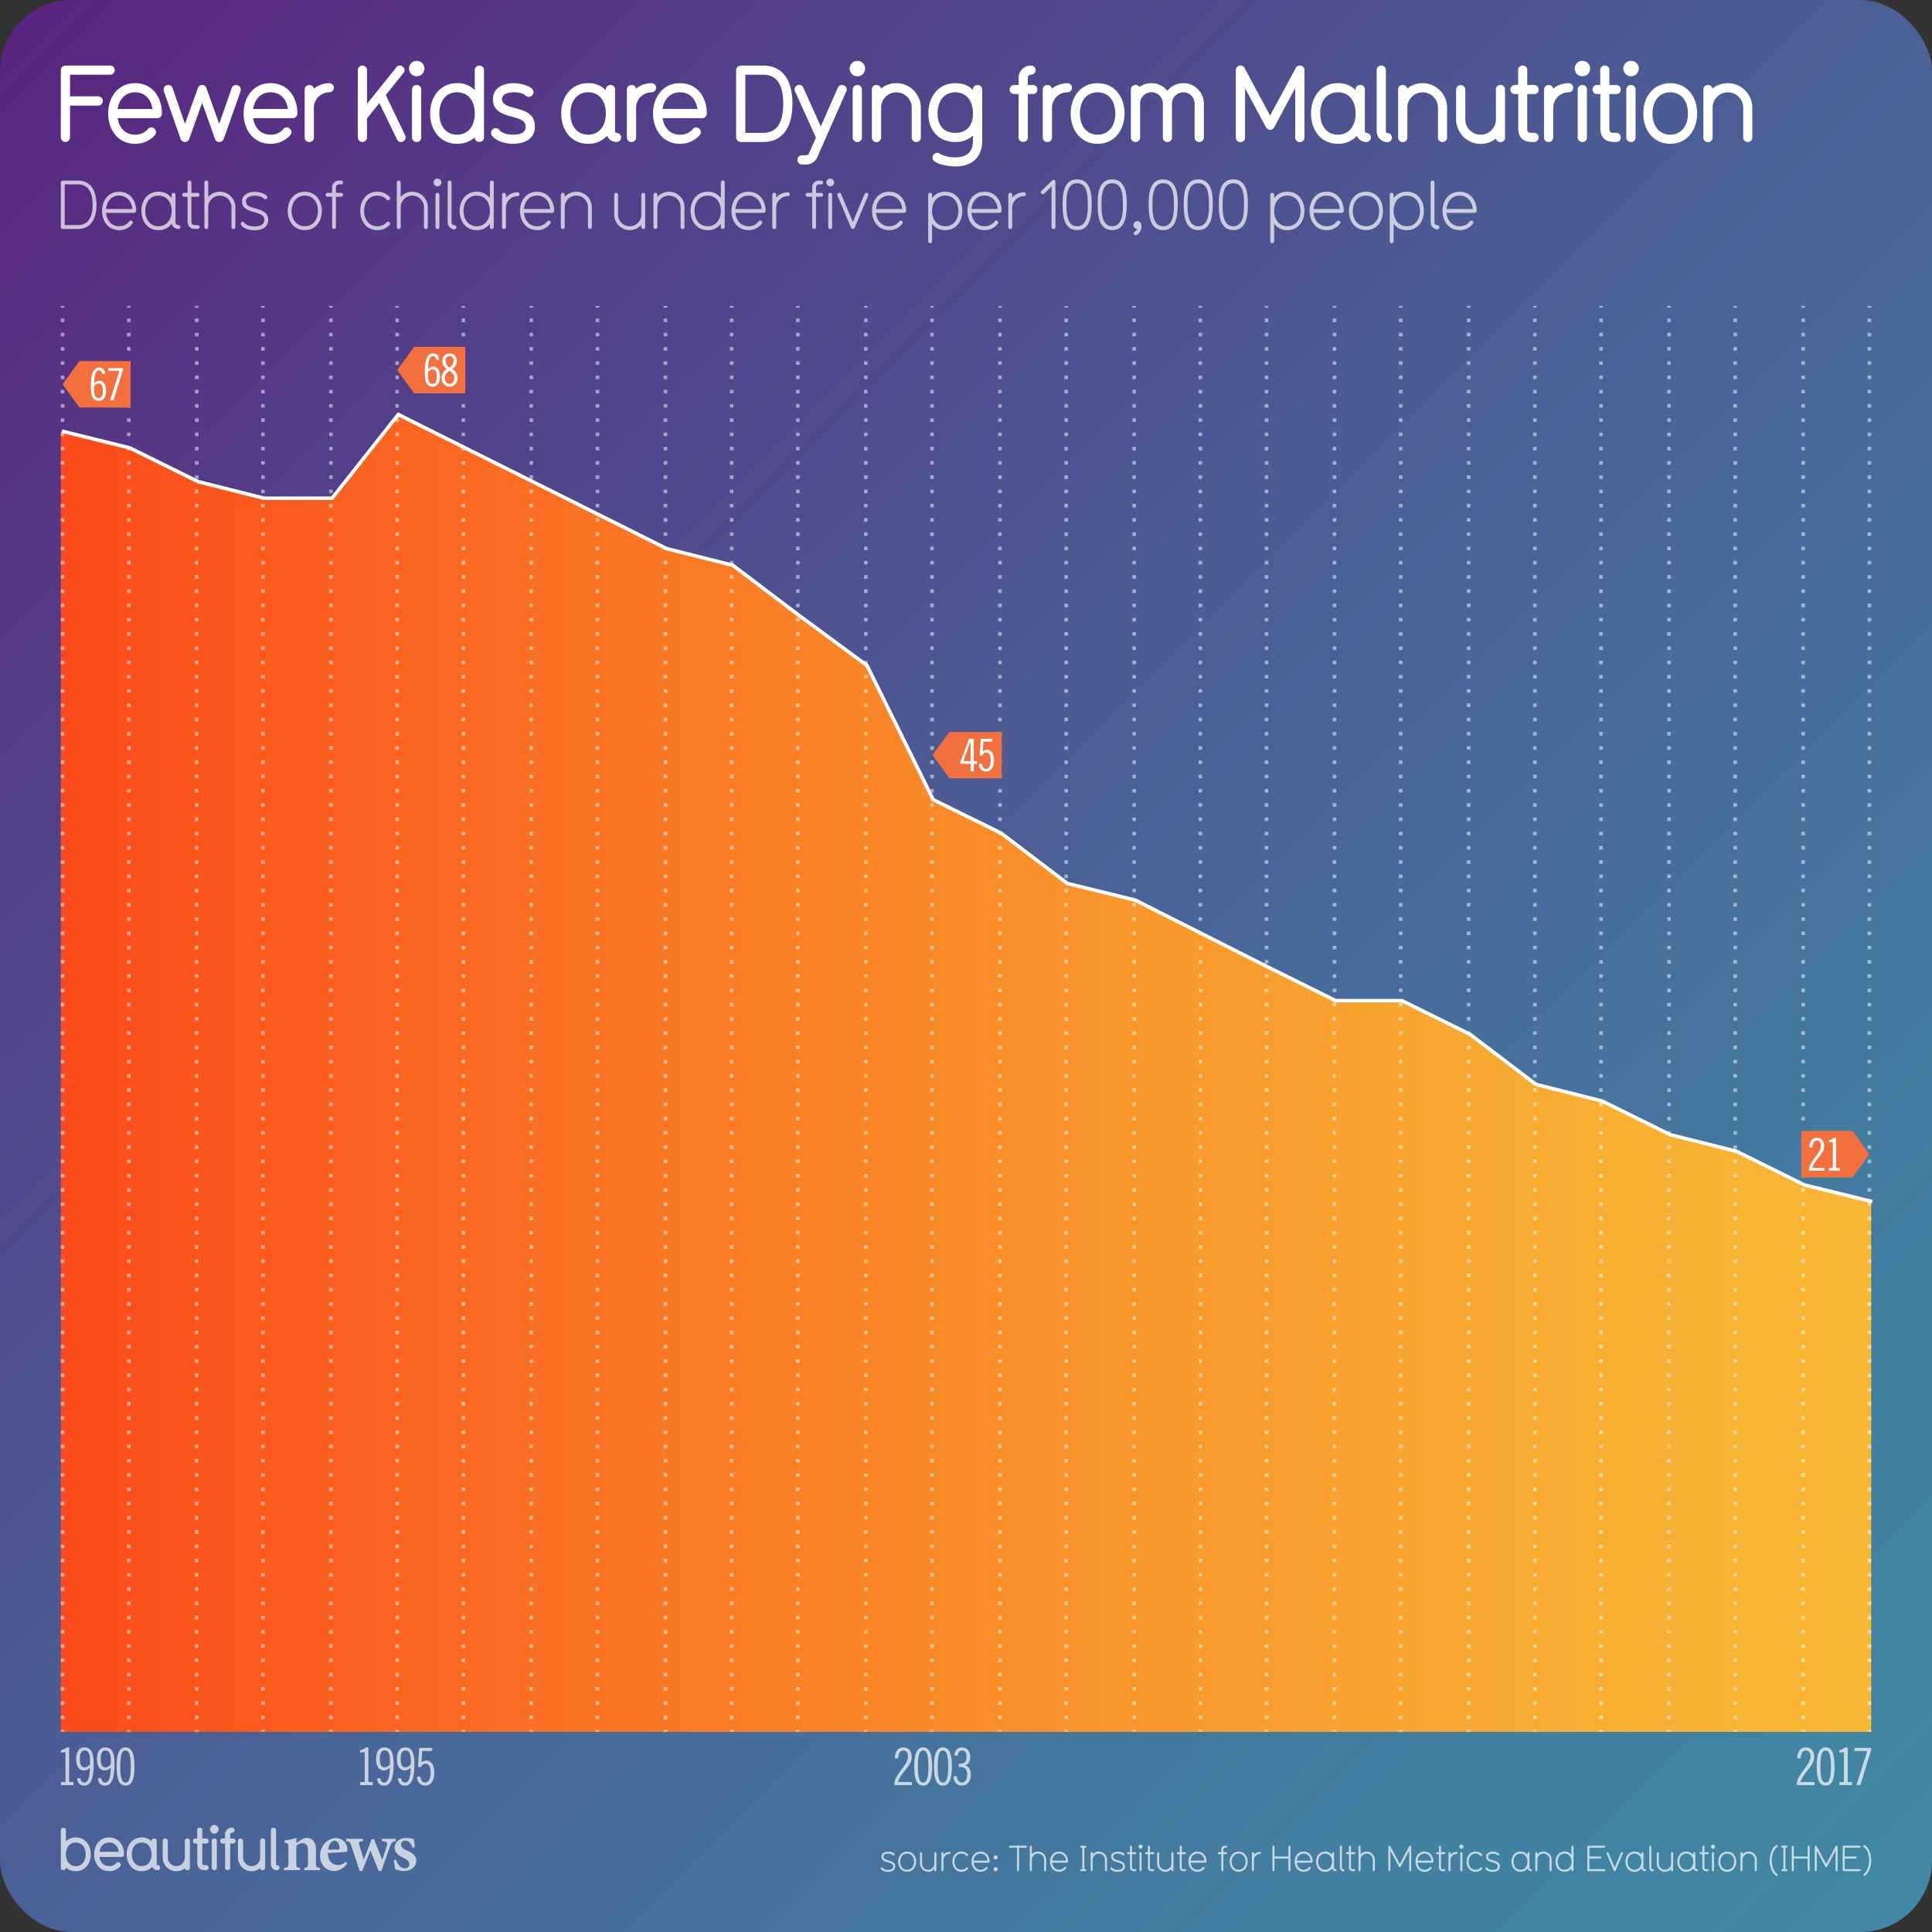 <svg xmlns="http://www.w3.org/2000/svg" xmlns:xlink="http://www.w3.org/1999/xlink" viewBox="0 0 1080 1080" xmlns:v="https://vecta.io/nano"><rect x="0" y="0" width="1080" height="1080" fill="#333333" stroke="none"/><style><![CDATA[.J{fill:none}.K{stroke:#fff}.L{stroke-miterlimit:10}.M{stroke-width:2}.N{opacity:.5}.O{stroke-dasharray:1.992 5.977}.P{fill:#fff}.Q{opacity:.7}]]></style><defs><linearGradient id="A" x1="11.716" y1="11.716" x2="1068.284" y2="1068.284" gradientUnits="userSpaceOnUse"><stop offset="0" stop-color="#5a2580"/><stop offset=".193" stop-color="#533e89"/><stop offset=".548" stop-color="#496698"/><stop offset=".829" stop-color="#427fa1"/><stop offset="1" stop-color="#4088a4"/></linearGradient><linearGradient id="B" x1="34" y1="599.924" x2="1046" y2="599.924" gradientUnits="userSpaceOnUse"><stop offset="0" stop-color="#fc4a1a"/><stop offset=".248" stop-color="#fa6d22"/><stop offset=".579" stop-color="#f9952b"/><stop offset=".841" stop-color="#f7ae31"/><stop offset="1" stop-color="#f7b733"/></linearGradient><path id="C" d="M104.76 1045.464a1.36 1.36 0 0 1-1.4-1.101 7.763 7.763 0 0 1-4.804 1.668 7.666 7.666 0 0 1-7.604-7.605v-9.24a1.434 1.434 0 0 1 2.868-.033v9.272a4.753 4.753 0 1 0 9.507 0v-9.24a1.33 1.33 0 0 1 1.4-1.468 1.364 1.364 0 0 1 1.435 1.435v14.9a1.328 1.328 0 0 1-1.401 1.4z"/><path id="D" d="M496.37 1046.38c-1.2 0-3.22-.42-3.92-1.58a.482.482 0 0 1-.08-.3.546.546 0 0 1 1.021-.32 3.812 3.812 0 0 0 2.98 1.061c1.94 0 2.92-.64 2.92-1.94 0-3.02-6.562-1.42-6.562-5.422 0-2.02 2.02-2.8 3.84-2.8a5.415 5.415 0 0 1 3.44 1.16.558.558 0 0 1 .18.38.648.648 0 0 1-.62.6.531.531 0 0 1-.38-.16 4.001 4.001 0 0 0-2.62-.84c-1.76 0-2.7.68-2.7 1.66 0 2.8 6.562 1.32 6.562 5.422 0 2.28-2 3.08-4.06 3.08z"/><path id="E" d="M507.09 1046.34c-3.22 0-5.02-2.64-5.02-5.66 0-3 1.8-5.64 5.02-5.64s5.02 2.64 5.02 5.64c0 3.02-1.8 5.66-5.02 5.66zm0-10.162c-2.36 0-3.88 1.9-3.88 4.5s1.52 4.52 3.88 4.52c2.38 0 3.88-1.92 3.88-4.52s-1.5-4.5-3.88-4.5z"/><path id="F" d="M522.87 1046a.562.562 0 0 1-.58-.561v-.64a4.442 4.442 0 0 1-3.421 1.54 4.61 4.61 0 0 1-4.561-4.561v-5.842a.57.57 0 0 1 1.14 0v5.842a3.421 3.421 0 1 0 6.842 0v-5.842a.57.57 0 0 1 1.141 0v9.502a.558.558 0 0 1-.561.561z"/><path id="G" d="M530.83 1036.358a3.418 3.418 0 0 0-3.421 3.42v5.66a.57.57 0 0 1-1.141 0v-9.502a.57.57 0 0 1 1.141 0v.82a4.565 4.565 0 0 1 3.421-1.54.57.57 0 1 1 0 1.141z"/><path id="H" d="M541.01 1044.82a4.645 4.645 0 0 1-3.58 1.521c-3.22 0-5.02-2.64-5.02-5.66 0-3 1.8-5.64 5.02-5.64a4.647 4.647 0 0 1 3.58 1.52.531.531 0 0 1 .16.381.627.627 0 0 1-.58.6.587.587 0 0 1-.42-.2 3.526 3.526 0 0 0-2.74-1.16c-2.36 0-3.88 1.9-3.88 4.5s1.52 4.52 3.88 4.52a3.596 3.596 0 0 0 2.74-1.16.587.587 0 0 1 .42-.2.594.594 0 0 1 .58.58.571.571 0 0 1-.16.399z"/><path id="I" d="M552.59 1041.26h-8.302c.18 2.28 1.66 3.94 3.84 3.94a3.615 3.615 0 0 0 2.94-1.381.525.525 0 0 1 .479-.28.611.611 0 0 1 .62.541c0 .18 0 .22-.38.66a4.72 4.72 0 0 1-3.66 1.601c-3.22 0-5.02-2.64-5.02-5.66 0-3 1.8-5.64 5.02-5.64s5.02 2.66 5.02 5.64a.606.606 0 0 1-.56.58zm-4.46-5.08c-2.4 0-3.66 1.84-3.84 3.94h7.7c-.18-2.28-1.66-3.94-3.86-3.94z"/><path id="J" d="M584.248 1046a.563.563 0 0 1-.58-.561v-5.84a3.42 3.42 0 1 0-6.841 0v5.84a.57.57 0 0 1-1.141 0v-13.122a.57.57 0 0 1 1.141 0v4.26a4.442 4.442 0 0 1 3.421-1.54 4.597 4.597 0 0 1 4.561 4.561v5.84a.558.558 0 0 1-.561.561z"/><path id="K" d="M606.726 1046h-2.28a.57.57 0 1 1 0-1.141h.56v-11.982h-.56a.56.56 0 1 1 0-1.12h2.28a.56.56 0 1 1 0 1.12h-.58v11.982h.58a.57.57 0 0 1 0 1.141z"/><path id="L" d="M618.247 1046a.563.563 0 0 1-.58-.561v-5.84a3.42 3.42 0 1 0-6.841 0v5.84a.57.57 0 0 1-1.141 0v-9.502a.57.57 0 0 1 1.141 0v.64a4.563 4.563 0 0 1 7.981 3.021v5.84a.558.558 0 0 1-.561.561z"/><path id="M" d="M634.627 1046h-.62a2.075 2.075 0 0 1-2.36-2.341v-7.142h-1.02a.57.57 0 0 1 0-1.14h1.02v-3.06a.562.562 0 0 1 .58-.561.546.546 0 0 1 .56.561v3.06h1.84a.57.57 0 0 1 0 1.14h-1.84v7.142c0 .98.28 1.2 1.22 1.2h.62a.57.57 0 0 1 0 1.141z"/><path id="N" d="M637.585 1033.457a1.14 1.14 0 1 1 1.141-1.14 1.127 1.127 0 0 1-1.141 1.14zm0 12.543a.55.55 0 0 1-.58-.561v-9.502a.551.551 0 0 1 .58-.56.545.545 0 0 1 .561.56v9.502a.536.536 0 0 1-.561.561z"/><path id="O" d="M720.786 1046a.545.545 0 0 1-.56-.561v-6.5h-7.762v6.5a.536.536 0 0 1-.561.561.55.55 0 0 1-.58-.561v-13.122a.55.55 0 0 1 .58-.561.536.536 0 0 1 .561.561v5.48h7.762v-5.48a.535.535 0 0 1 .56-.561.55.55 0 0 1 .58.561v13.122a.551.551 0 0 1-.58.561z"/><path id="P" d="M746.606 1046h-.02a2.072 2.072 0 0 1-1.98-1.561 4.536 4.536 0 0 1-3.88 1.9c-3.26 0-5.02-2.68-5.02-5.66 0-3.02 1.8-5.64 5.02-5.64a4.571 4.571 0 0 1 3.88 1.88v-.98a.564.564 0 0 1 .581-.56.546.546 0 0 1 .56.56V1044c0 1.28 1.44.48 1.44 1.44a.55.55 0 0 1-.58.561zm-5.88-9.822c-2.36 0-3.88 1.9-3.88 4.5s1.52 4.52 3.88 4.52c2.38 0 3.88-1.92 3.88-4.52s-1.5-4.5-3.88-4.5z"/><path id="Q" d="M750.984 1046.12a2.096 2.096 0 0 1-1.98-2.12v-11.683a.57.57 0 0 1 1.141 0V1044c0 1.28 1.42.54 1.42 1.44a.645.645 0 0 1-.58.681z"/><path id="R" d="M788.306 1046a.546.546 0 0 1-.561-.561v-10.862l-4.76 8.843a.528.528 0 0 1-.46.359.62.62 0 0 1-.541-.359l-4.74-8.843v10.862a.57.57 0 0 1-1.141 0v-13.122a.58.58 0 0 1 .601-.561.522.522 0 0 1 .479.28l5.302 9.902 5.32-9.902a.544.544 0 0 1 .48-.28.581.581 0 0 1 .601.561v13.122a.563.563 0 0 1-.58.561z"/><path id="S" d="M896.803 1046h-8.882a.606.606 0 0 1-.58-.561v-13.122a.59.59 0 0 1 .58-.561h8.882a.56.56 0 1 1 0 1.12h-8.32v4.92h6.1a.551.551 0 0 1 .58.561.561.561 0 0 1-.56.58h-6.12v5.92h8.32a.567.567 0 0 1 .58.58.55.55 0 0 1-.58.561z"/><path id="T" d="M44.943 994.03c.288 2.073 1.44 2.42 2.246 2.42 1.843 0 2.994-2.534 3.052-8.32a4.516 4.516 0 0 1-3.196 1.583c-2.332 0-4.463-1.67-4.463-6.392 0-4.03 1.728-6.508 4.463-6.508 3.6 0 5.327 2.073 5.327 9.56 0 8.35-1.958 11.806-5.24 11.806-2.678 0-3.686-1.612-4.09-4.03zm5.355-9.8c0-4.203-1.094-5.7-2.937-5.7-1.613 0-2.707 1.2-2.707 4.81 0 3.715 1.267 4.636 2.592 4.636a3.944 3.944 0 0 0 3.052-1.785z"/><path id="U" d="M70.17 998.176c-3.398 0-5.01-3.167-5.01-10.683s1.612-10.683 5.01-10.683 5 3.168 5 10.683-1.612 10.683-5 10.683zm0-19.638c-1.9 0-2.937 2.13-2.937 8.955s1.037 8.955 2.938 8.955 2.937-2.13 2.937-8.955-1.037-8.955-2.937-8.955z"/><path id="V" d="M201.325 997.888v-1.728h2.534v-16.7l-2.592.23v-1.267a7.973 7.973 0 0 0 3.283-1.613h1.382v19.35h2.42v1.728z"/><path id="W" d="M243.916 201.177c-.25-1.8-1.25-2.1-1.95-2.1-1.6 0-2.6 2.2-2.65 7.223a3.919 3.919 0 0 1 2.774-1.375c2.024 0 3.874 1.45 3.874 5.55 0 3.5-1.5 5.648-3.874 5.648-3.124 0-4.624-1.8-4.624-8.298 0-7.25 1.7-10.248 4.55-10.248 2.324 0 3.2 1.4 3.55 3.5zm-4.648 8.498c0 3.65.95 4.95 2.55 4.95 1.4 0 2.35-1.05 2.35-4.174 0-3.224-1.1-4.024-2.25-4.024a3.423 3.423 0 0 0-2.649 1.55z"/><path id="X" d="M183.99 51.6a8.644 8.644 0 0 0-8.52 8.58v16.62a2.501 2.501 0 0 1-2.64 2.58 2.456 2.456 0 0 1-2.52-2.52V50.1a2.541 2.541 0 0 1 2.52-2.58 2.463 2.463 0 0 1 2.58 2.04 13.874 13.874 0 0 1 8.579-3.06 2.552 2.552 0 1 1 0 5.1z"/><path id="Y" d="M232.948 42.65a4.32 4.32 0 1 1 4.32-4.319 4.302 4.302 0 0 1-4.32 4.319zm0 36.72a2.52 2.52 0 0 1-2.64-2.52V50.1a2.533 2.533 0 0 1 2.64-2.58 2.472 2.472 0 0 1 2.521 2.58v26.76a2.421 2.421 0 0 1-2.521 2.52z"/><path id="Z" d="M596.59 51.6a8.644 8.644 0 0 0-8.521 8.58v16.62a2.501 2.501 0 0 1-2.64 2.58 2.456 2.456 0 0 1-2.52-2.52V50.1a2.541 2.541 0 0 1 2.52-2.58 2.463 2.463 0 0 1 2.58 2.04 13.874 13.874 0 0 1 8.58-3.06 2.552 2.552 0 1 1 0 5.1z"/><path id="a" d="M613.57 80.39c-9.66 0-15.06-7.92-15.06-16.98 0-9 5.4-16.92 15.06-16.92s15.06 7.92 15.06 16.92c0 9.06-5.4 16.98-15.06 16.98zm0-28.8c-6 0-9.9 4.68-9.9 11.82 0 7.2 3.9 11.88 9.9 11.88 6.06 0 9.9-4.68 9.9-11.88 0-7.14-3.84-11.82-9.9-11.82z"/><path id="b" d="M857.586 79.37h-1.02c-5.7 0-7.86-3-7.86-7.92V52.6h-1.8a2.55 2.55 0 0 1-.061-5.1h1.8v-8.34a2.436 2.436 0 0 1 2.579-2.52 2.39 2.39 0 0 1 2.521 2.52v8.34h3.84a2.487 2.487 0 0 1 2.52 2.52 2.441 2.441 0 0 1-2.52 2.58h-3.84v19.38c0 1.68.6 2.28 2.28 2.28h1.5a2.475 2.475 0 0 1 2.58 2.52 2.441 2.441 0 0 1-2.52 2.58z"/><path id="c" d="M884.585 42.65a4.32 4.32 0 1 1 4.319-4.319 4.302 4.302 0 0 1-4.319 4.319zm0 36.72a2.52 2.52 0 0 1-2.64-2.52V50.1a2.533 2.533 0 0 1 2.64-2.58 2.472 2.472 0 0 1 2.52 2.58v26.76a2.421 2.421 0 0 1-2.52 2.52z"/><path id="d" d="M130.516 128a1.068 1.068 0 0 1-1.102-1.063v-11.095a6.497 6.497 0 1 0-12.994 0v11.095a1.083 1.083 0 0 1-2.166 0v-24.925a1.083 1.083 0 0 1 2.166 0v8.093a8.44 8.44 0 0 1 6.497-2.926 8.734 8.734 0 0 1 8.663 8.663v11.095a1.059 1.059 0 0 1-1.064 1.063z"/><path id="e" d="M170.378 128.646c-6.117 0-9.536-5.015-9.536-10.752 0-5.7 3.42-10.715 9.536-10.715s9.537 5.016 9.537 10.715c0 5.737-3.42 10.752-9.537 10.752zm0-19.3c-4.483 0-7.37 3.61-7.37 8.55s2.888 8.587 7.37 8.587c4.52 0 7.37-3.647 7.37-8.587s-2.85-8.55-7.37-8.55z"/><path id="f" d="M244.554 104.178a2.166 2.166 0 1 1 2.165-2.166 2.141 2.141 0 0 1-2.165 2.166zm0 23.822a1.045 1.045 0 0 1-1.103-1.063V108.89a1.047 1.047 0 0 1 1.103-1.063 1.034 1.034 0 0 1 1.063 1.063v18.048a1.016 1.016 0 0 1-1.063 1.063z"/><path id="g" d="M254.015 128.228a3.982 3.982 0 0 1-3.762-4.027v-22.188a1.083 1.083 0 0 1 2.166 0V124.2c0 2.432 2.697 1.026 2.697 2.736a1.224 1.224 0 0 1-1.102 1.291z"/><path id="h" d="M289.315 109.687a6.494 6.494 0 0 0-6.497 6.497v10.753a1.083 1.083 0 0 1-2.166 0V108.89a1.083 1.083 0 0 1 2.166 0v1.558a8.676 8.676 0 0 1 6.497-2.925 1.083 1.083 0 1 1 0 2.165z"/><path id="i" d="M329.776 128a1.068 1.068 0 0 1-1.102-1.063v-11.095a6.497 6.497 0 1 0-12.994 0v11.095a1.083 1.083 0 0 1-2.166 0V108.89a1.083 1.083 0 0 1 2.166 0v1.216a8.667 8.667 0 0 1 15.16 5.737v11.095a1.059 1.059 0 0 1-1.064 1.063z"/><path id="j" d="M426.903 118.996h-15.768c.342 4.332 3.153 7.485 7.295 7.485a6.866 6.866 0 0 0 5.585-2.622.997.997 0 0 1 .912-.531 1.161 1.161 0 0 1 1.178 1.025c0 .342 0 .418-.722 1.254a8.969 8.969 0 0 1-6.953 3.039c-6.117 0-9.536-5.015-9.536-10.752 0-5.7 3.42-10.715 9.536-10.715s9.537 5.054 9.537 10.715a1.15 1.15 0 0 1-1.065 1.102zm-8.473-9.65c-4.56 0-6.953 3.495-7.295 7.485h14.628c-.342-4.332-3.153-7.485-7.333-7.485z"/><path id="k" d="M505.485 118.996h-15.768c.342 4.332 3.153 7.485 7.295 7.485a6.866 6.866 0 0 0 5.585-2.622.997.997 0 0 1 .912-.531 1.161 1.161 0 0 1 1.178 1.025c0 .342 0 .418-.722 1.254a8.969 8.969 0 0 1-6.953 3.039c-6.117 0-9.536-5.015-9.536-10.752 0-5.7 3.42-10.715 9.536-10.715s9.537 5.054 9.537 10.715a1.15 1.15 0 0 1-1.064 1.102zm-8.473-9.65c-4.56 0-6.953 3.495-7.295 7.485h14.628c-.342-4.332-3.153-7.485-7.333-7.485z"/><path id="l" d="M528.4 128.646a8.619 8.619 0 0 1-7.371-3.609v9.84a1.083 1.083 0 1 1-2.166 0V108.89a1.083 1.083 0 0 1 2.166 0v1.862a8.686 8.686 0 0 1 7.371-3.572c6.117 0 9.536 5.016 9.536 10.715 0 5.737-3.42 10.752-9.536 10.752zm0-19.3c-4.52 0-7.37 3.61-7.37 8.55s2.85 8.587 7.37 8.587 7.37-3.647 7.37-8.587-2.85-8.55-7.37-8.55z"/><path id="m" d="M602.118 128.646c-8.055 0-8.13-9.65-8.13-15.197 0-5.434.836-13.185 8.093-13.185 7.105 0 8.17 7.295 8.17 13.185 0 5.51-.114 15.197-8.13 15.197zm5.965-15.197c0-5.434-.76-11.02-5.965-11.02-5.7 0-5.965 6.99-5.965 11.02v2.432c0 4.407.836 10.6 5.927 10.6 5.205 0 6.003-6.193 6.003-10.6z"/></defs><rect width="1080" height="1080" rx="40" fill="url(#A)"/><g class="P Q"><path d="M42.374 1045.998a7.892 7.892 0 0 1-5.503-2.002 1.364 1.364 0 0 1-1.468 1.401 1.346 1.346 0 0 1-1.401-1.401v-20.88a1.435 1.435 0 0 1 2.869-.033v6.238a7.4 7.4 0 0 1 5.503-2.169c5.37 0 8.373 4.403 8.373 9.406 0 5.037-3.002 9.44-8.373 9.44zm0-16c-3.335 0-5.503 2.602-5.503 6.57 0 4.003 2.168 6.604 5.503 6.604s5.504-2.602 5.504-6.604c0-3.97-2.168-6.57-5.504-6.57zm25.556 8.037H55.6c.467 3.136 2.468 5.137 5.403 5.137a5.003 5.003 0 0 0 3.969-1.734 1.383 1.383 0 0 1 1.034-.533 1.556 1.556 0 0 1 1.501 1.468c0 .4-.1.7-.8 1.4a8.129 8.129 0 0 1-5.704 2.235c-5.37 0-8.372-4.437-8.372-9.44 0-4.97 3.002-9.406 8.372-9.406 5.437 0 8.34 4.437 8.34 9.406a1.422 1.422 0 0 1-1.401 1.468zm-6.937-8.038c-3.136 0-4.97 2.3-5.403 5.17h10.807c-.467-3.202-2.468-5.17-5.403-5.17zm27.052 15.443a3.247 3.247 0 0 1-2.969-1.901 7.642 7.642 0 0 1-5.87 2.469c-5.437 0-8.372-4.47-8.372-9.44s3.002-9.406 8.372-9.406a7.369 7.369 0 0 1 5.504 2.202v-.134a1.376 1.376 0 0 1 1.4-1.501 1.341 1.341 0 0 1 1.468 1.401v12.875a.54.54 0 0 0 .467.601 1.418 1.418 0 1 1 0 2.835zm-8.84-15.443c-3.336 0-5.504 2.602-5.504 6.57 0 4.003 2.168 6.604 5.504 6.604 3.37 0 5.504-2.602 5.504-6.604 0-3.97-2.135-6.57-5.504-6.57z"/><use xlink:href="#C"/><path d="M115.204 1045.43h-.567c-3.17 0-4.37-1.668-4.37-4.403v-10.474h-1a1.418 1.418 0 1 1-.033-2.835h1v-4.637a1.355 1.355 0 0 1 1.435-1.4 1.328 1.328 0 0 1 1.401 1.4v4.637h2.135a1.383 1.383 0 0 1 1.4 1.401 1.356 1.356 0 0 1-1.4 1.434h-2.135v10.774c0 .934.333 1.268 1.268 1.268h.833a1.376 1.376 0 0 1 1.435 1.4 1.357 1.357 0 0 1-1.4 1.435zm4.604-20.414a2.401 2.401 0 1 1 2.402-2.401 2.392 2.392 0 0 1-2.402 2.401zm0 20.414a1.4 1.4 0 0 1-1.467-1.401v-14.876a1.408 1.408 0 0 1 1.467-1.435 1.374 1.374 0 0 1 1.401 1.435v14.876a1.346 1.346 0 0 1-1.401 1.401zm10.376-14.877h-1.5v13.442a1.364 1.364 0 0 1-1.468 1.401 1.346 1.346 0 0 1-1.401-1.401v-13.442h-1.367a1.418 1.418 0 0 1 0-2.835h1.367v-2.27a3.801 3.801 0 0 1 3.836-3.769 1.418 1.418 0 1 1 0 2.835.934.934 0 0 0-.967.9v2.302h1.5a1.418 1.418 0 1 1 0 2.835z"/><use xlink:href="#C" x="42.068"/><path d="M154.77 1045.497a3.403 3.403 0 0 1-3.336-3.402v-18.98a1.435 1.435 0 0 1 2.869-.033v19.013a.527.527 0 0 0 .467.567 1.418 1.418 0 1 1 0 2.835zm15.37-.067v-1.264c1.886-.237 2.046-.437 2.046-3.157v-6.7c0-2.8-1.248-4.017-3.064-4.017a5.597 5.597 0 0 0-3.47 1.493v9.476c0 2.527.187 2.658 2.06 2.896v1.264h-8.968v-1.264c2.254-.33 2.5-.4 2.5-3v-8.2c0-2.446-.303-2.565-2.185-2.922v-1.184a34.101 34.101 0 0 0 6.653-1.533l-.052 2.95 2.6-1.745a5.659 5.659 0 0 1 3.159-1.086c3.194 0 5.2 2.338 5.2 6.3v7.5c0 2.54.237 2.657 2.277 2.92v1.264zm23.9-3.702c-2.458 3.427-5.488 4.178-7.014 4.178-5.142 0-8.124-3.936-8.124-8.594a10.333 10.333 0 0 1 2.832-7.062 8.602 8.602 0 0 1 6.082-2.814 6.386 6.386 0 0 1 6.37 6.347c-.014.715-.08 1.277-.612 1.4-.767.184-6.17.5-10.318.647.062 4.587 2.717 6.74 5.556 6.74a6.776 6.776 0 0 0 4.543-1.866zm-7.07-12.7c-1.667 0-3.167 1.807-3.516 4.963l5.486-.118c.6-.026.848-.146.848-.792.04-2.022-1.037-4.053-2.818-4.053zm34.284.144c-1.943.343-2.248.624-3.105 2.765-1.33 3.462-3.102 8.53-4.934 13.94h-1.512l-4.65-11.46-4.55 11.46h-1.472l-4.685-14.192c-.687-1.985-.94-2.274-2.855-2.512v-1.25h9.397v1.25c-2.325.345-2.535.672-2.058 2.133l2.52 8.214c1.507-3.68 2.988-7.62 4.327-11.424h1.456c1.4 3.76 2.986 7.702 4.573 11.568.742-2.107 2.062-5.964 2.557-8.108.412-1.674-.008-2.078-2.753-2.383v-1.25h7.742zm9.4 3.748c-.92-2.606-2.155-3.984-4.2-3.984a2.166 2.166 0 0 0-2.225 2.266c0 1.497 1.046 2.264 3.16 3.216 3.278 1.496 5.3 2.787 5.3 5.736 0 3.85-3.6 5.764-6.945 5.764a12.073 12.073 0 0 1-4.92-1.161l-.662-4.892 1.252-.224c.8 2.5 2.33 4.75 4.976 4.75a2.231 2.231 0 0 0 2.438-2.281c0-1.423-.76-2.333-3.092-3.467-2.67-1.295-5.107-2.64-5.107-5.775 0-3.046 2.533-5.42 6.565-5.42a18.751 18.751 0 0 1 4.112.567l.62 4.577z"/></g><g class="P Q"><use xlink:href="#D"/><use xlink:href="#E"/><use xlink:href="#F"/><use xlink:href="#G"/><use xlink:href="#H"/><use xlink:href="#I"/><path d="M556.567 1039.438a1.14 1.14 0 1 1 0-2.28 1.14 1.14 0 0 1 0 2.28zm0 6.562a1.14 1.14 0 1 1 0-2.28 1.14 1.14 0 0 1 0 2.28zm16.963-13.123h-3.88v12.563a.551.551 0 0 1-.58.561.545.545 0 0 1-.56-.561v-12.562h-3.88a.56.56 0 1 1 0-1.12h8.9a.56.56 0 1 1 0 1.12z"/><use xlink:href="#J"/><use xlink:href="#I" x="43.9"/><use xlink:href="#K"/><use xlink:href="#L"/><path d="M624.807 1046.38c-1.2 0-3.22-.42-3.92-1.58a.482.482 0 0 1-.08-.3.546.546 0 0 1 1.02-.32 3.812 3.812 0 0 0 2.98 1.061c1.94 0 2.92-.64 2.92-1.94 0-3.02-6.562-1.42-6.562-5.422 0-2.02 2.02-2.8 3.84-2.8a5.415 5.415 0 0 1 3.44 1.16.558.558 0 0 1 .18.38.648.648 0 0 1-.62.6.531.531 0 0 1-.38-.16 4.001 4.001 0 0 0-2.62-.84c-1.76 0-2.7.68-2.7 1.66 0 2.8 6.562 1.32 6.562 5.422 0 2.28-2 3.08-4.06 3.08z"/><use xlink:href="#M"/><use xlink:href="#N"/><use xlink:href="#M" x="10.02"/><path d="M655.408 1046a.562.562 0 0 1-.58-.561v-.64a4.442 4.442 0 0 1-3.421 1.54 4.61 4.61 0 0 1-4.561-4.561v-5.842a.57.57 0 0 1 1.14 0v5.842a3.421 3.421 0 0 0 6.842 0v-5.842a.57.57 0 0 1 1.141 0v9.502a.558.558 0 0 1-.561.561z"/><use xlink:href="#M" x="27.839"/><use xlink:href="#I" x="121.278"/><path d="M685.366 1032.877h-.62a.885.885 0 0 0-.881.86v1.64h1.5a.544.544 0 0 1 .56.56.562.562 0 0 1-.56.58h-1.5v8.922a.546.546 0 0 1-.56.561.534.534 0 0 1-.561-.561v-8.922h-1.38a.57.57 0 0 1 0-1.14h1.38v-1.64a1.985 1.985 0 0 1 1.98-1.98h.64a.568.568 0 0 1 .58.58.536.536 0 0 1-.58.54z"/><use xlink:href="#E" x="185.336"/><use xlink:href="#G" x="173.556"/><use xlink:href="#O"/><use xlink:href="#I" x="180.636"/><use xlink:href="#P"/><use xlink:href="#Q"/><use xlink:href="#M" x="122.417"/><use xlink:href="#J" x="183.737"/><use xlink:href="#R"/><use xlink:href="#I" x="248.156"/><use xlink:href="#M" x="172.716"/><use xlink:href="#G" x="283.454"/><use xlink:href="#N" x="179.318"/><use xlink:href="#H" x="287.434"/><use xlink:href="#D" x="337.973"/><use xlink:href="#P" x="109.238"/><use xlink:href="#L" x="248.556"/><path d="M879.044 1046a.563.563 0 0 1-.581-.561v-1a4.536 4.536 0 0 1-3.88 1.9c-3.22 0-5.02-2.64-5.02-5.66 0-3 1.8-5.64 5.02-5.64a4.571 4.571 0 0 1 3.88 1.88v-4.6a.57.57 0 0 1 1.141 0v13.122a.558.558 0 0 1-.56.561zm-4.46-9.822c-2.36 0-3.88 1.9-3.88 4.5s1.52 4.52 3.88 4.52c2.38 0 3.88-1.92 3.88-4.52s-1.5-4.5-3.88-4.5z"/><use xlink:href="#S"/><path d="M907.122 1036.158l-3.94 9.382a.657.657 0 0 1-.56.46.681.681 0 0 1-.58-.46l-3.94-9.362a.633.633 0 0 1-.04-.26.56.56 0 0 1 .58-.54.513.513 0 0 1 .5.34l3.48 8.222 3.46-8.222a.57.57 0 0 1 1.1.18.484.484 0 0 1-.06.261z"/><use xlink:href="#P" x="172.957"/><use xlink:href="#Q" x="172.956"/><use xlink:href="#F" x="411.852"/><use xlink:href="#P" x="201.956"/><path d="M954.62 1046H954a2.075 2.075 0 0 1-2.36-2.341v-7.142h-1.02a.57.57 0 0 1 0-1.14h1.02v-3.06a.562.562 0 0 1 .58-.561.546.546 0 0 1 .56.561v3.06h1.84a.57.57 0 0 1 0 1.14h-1.84v7.142c0 .98.28 1.2 1.22 1.2h.62a.57.57 0 0 1 0 1.141z"/><use xlink:href="#N" x="319.995"/><use xlink:href="#E" x="458.45"/><use xlink:href="#L" x="363.253"/><path d="M993.18 1048.66a.735.735 0 0 1-.319-.1c-2.64-1.94-3.58-5.5-3.58-8.622 0-2.6.96-6.94 3.6-8.44a.884.884 0 0 1 .3-.101.596.596 0 0 1 .54.62c0 .44-.08.24-.7.8-1.94 1.74-2.6 4.6-2.6 7.12 0 2.32.8 6.222 3.04 7.662a.562.562 0 0 1-.28 1.06z"/><use xlink:href="#K" x="391.894"/><use xlink:href="#O" x="290.254"/><use xlink:href="#R" x="238.356"/><use xlink:href="#S" x="142.737"/><path d="M1042.46 1048.56a.672.672 0 0 1-.32.1.59.59 0 0 1-.561-.58.541.541 0 0 1 .261-.479c2.26-1.48 3.02-5.32 3.02-7.662 0-2.64-.7-5.86-3-7.44a.643.643 0 0 1-.3-.48.63.63 0 0 1 .58-.62.791.791 0 0 1 .28.101c2.64 1.48 3.58 5.84 3.58 8.44 0 3.12-.92 6.662-3.54 8.622z"/></g><path d="M1046 968.138H34v-727.12l38 9.406 38 18.784 37 9.31h38l37-46.808 150 74.977L409 316l37 28 38 28 37 75.028 38 18.718 37 28.105 38 9.346 74 37.337 38 18.838h37l38 18.76 36.96 28.052 37.04 9.332 38 18.8 37 9.264 38 18.815 38 9.317v296.426z" fill="url(#B)"/><path d="M34.64 241.018l38 9.406 38 18.784 37 9.31h38l37-46.808 150 74.977 37 9.312 37 28 38 28 37 75.028 38 18.718 37 28.105 38 9.346 74 37.337 38 18.838h37l38 18.76 36.96 28.052 37.04 9.332 38 18.8 37 9.264 38 18.815 38 9.317" class="J K L M"/><g class="J K L M N"><path d="M671 968v-1"/><path d="M671 961.023V174.99" class="O"/><path d="M671 172v-1"/></g><g class="J K L M N"><path d="M708 968v-1"/><path d="M708 961.023V174.99" class="O"/><path d="M708 172v-1"/></g><g class="J K L M N"><path d="M746 968v-1"/><path d="M746 961.023V174.99" class="O"/><path d="M746 172v-1"/></g><g class="J K L M N"><path d="M783 968v-1"/><path d="M783 961.023V174.99" class="O"/><path d="M783 172v-1"/></g><g class="J K L M N"><path d="M821 968v-1"/><path d="M821 961.023V174.99" class="O"/><path d="M821 172v-1"/></g><g class="J K L M N"><path d="M858 968v-1"/><path d="M858 961.023V174.99" class="O"/><path d="M858 172v-1"/></g><g class="J K L M N"><path d="M895 968v-1"/><path d="M895 961.023V174.99" class="O"/><path d="M895 172v-1"/></g><g class="J K L M N"><path d="M933 968v-1"/><path d="M933 961.023V174.99" class="O"/><path d="M933 172v-1"/></g><g class="J K L M N"><path d="M970 968v-1"/><path d="M970 961.023V174.99" class="O"/><path d="M970 172v-1"/></g><g class="J K L M N"><path d="M1008 968v-1"/><path d="M1008 961.023V174.99" class="O"/><path d="M1008 172v-1"/></g><g class="J K L M N"><path d="M1045 968v-1"/><path d="M1045 961.023V174.99" class="O"/><path d="M1045 172v-1"/></g><g class="J K L M N"><path d="M72 968v-1"/><path d="M72 961.023V174.99" class="O"/><path d="M72 172v-1"/></g><g class="J K L M N"><path d="M35 968v-1"/><path d="M35 961.023V174.99" class="O"/><path d="M35 172v-1"/></g><g class="J K L M N"><path d="M110 968v-1"/><path d="M110 961.023V174.99" class="O"/><path d="M110 172v-1"/></g><g class="J K L M N"><path d="M147 968v-1"/><path d="M147 961.023V174.99" class="O"/><path d="M147 172v-1"/></g><g class="J K L M N"><path d="M185 968v-1"/><path d="M185 961.023V174.99" class="O"/><path d="M185 172v-1"/></g><g class="J K L M N"><path d="M222 968v-1"/><path d="M222 961.023V174.99" class="O"/><path d="M222 172v-1"/></g><g class="J K L M N"><path d="M259 968v-1"/><path d="M259 961.023V174.99" class="O"/><path d="M259 172v-1"/></g><g class="J K L M N"><path d="M297 968v-1"/><path d="M297 961.023V174.99" class="O"/><path d="M297 172v-1"/></g><g class="J K L M N"><path d="M334 968v-1"/><path d="M334 961.023V174.99" class="O"/><path d="M334 172v-1"/></g><g class="J K L M N"><path d="M372 968v-1"/><path d="M372 961.023V174.99" class="O"/><path d="M372 172v-1"/></g><g class="J K L M N"><path d="M409 968v-1"/><path d="M409 961.023V174.99" class="O"/><path d="M409 172v-1"/></g><g class="J K L M N"><path d="M446 968v-1"/><path d="M446 961.023V174.99" class="O"/><path d="M446 172v-1"/></g><g class="J K L M N"><path d="M484 968v-1"/><path d="M484 961.023V174.99" class="O"/><path d="M484 172v-1"/></g><g class="J K L M N"><path d="M521 968v-1"/><path d="M521 961.023V174.99" class="O"/><path d="M521 172v-1"/></g><g class="J K L M N"><path d="M559 968v-1"/><path d="M559 961.023V174.99" class="O"/><path d="M559 172v-1"/></g><g class="J K L M N"><path d="M596 968v-1"/><path d="M596 961.023V174.99" class="O"/><path d="M596 172v-1"/></g><g class="J K L M N"><path d="M634 968v-1"/><path d="M634 961.023V174.99" class="O"/><path d="M634 172v-1"/></g><g class="P Q"><path d="M34.057 997.888v-1.728h2.534v-16.7L34 979.7v-1.267a7.973 7.973 0 0 0 3.283-1.613h1.382v19.35h2.42v1.728z"/><use xlink:href="#T"/><use xlink:href="#T" x="11.635"/><use xlink:href="#U"/></g><g class="P Q"><use xlink:href="#V"/><use xlink:href="#T" x="167.671"/><use xlink:href="#T" x="179.305"/><path d="M234.962 993.05c.173 1.497.807 3.397 2.65 3.397 1.785 0 3.11-1.843 3.11-5.442 0-3.887-1.324-5.097-2.85-5.097a2.867 2.867 0 0 0-2.62 2.016l-1.612-.287.7-10.54h7.313l-.172 1.728H236l-.403 6.335a4.307 4.307 0 0 1 2.764-.979c2.42 0 4.435 2.246 4.435 6.767 0 4.75-2.304 7.228-5.067 7.228-2.995 0-4.492-2.246-4.665-4.952z"/></g><g class="P Q"><path d="M499.985 997.888v-1.728c1.843-6.162 7.602-9.617 7.602-14.34 0-2.188-1.094-3.283-2.505-3.283-1.642 0-2.85 1.268-3.023 4.377h-1.9c.23-4.722 2.36-6.104 4.866-6.104 2.735 0 4.636 1.843 4.636 5.3 0 5.183-4.664 6.795-7.774 14.05h7.9v1.728z"/><use xlink:href="#U" x="445.884"/><use xlink:href="#U" x="456.943"/><path d="M533.507 981.245c.23-2.447 1.555-4.435 4.232-4.435 2.333 0 4.636 1.613 4.636 5.068 0 2.937-1.21 4.606-2.706 4.895v.058c2.332.777 3.052 2.966 3.052 5.183 0 4.262-2.477 6.162-5.067 6.162-2.765 0-4.636-2.217-4.665-5.24h1.9c.173 2.245 1.152 3.513 2.995 3.513 1.382 0 2.764-1.497 2.764-4.348 0-3.427-1.44-4.405-4.722-4.405v-1.73c3.11 0 4.376-.748 4.376-3.973 0-2.477-.98-3.456-2.418-3.456-1.785 0-2.42 1.498-2.477 2.938z"/></g><g class="P Q"><path d="M1004.474 997.886v-1.728c1.843-6.162 7.602-9.617 7.602-14.34 0-2.188-1.094-3.283-2.505-3.283-1.642 0-2.85 1.268-3.023 4.377h-1.9c.23-4.722 2.36-6.105 4.866-6.105 2.735 0 4.636 1.843 4.636 5.3 0 5.183-4.664 6.795-7.774 14.05h7.9v1.728zm16.07.288c-3.398 0-5-3.167-5-10.683s1.612-10.683 5-10.683 5 3.168 5 10.683-1.612 10.683-5 10.683zm0-19.638c-1.9 0-2.937 2.13-2.937 8.955s1.037 8.955 2.938 8.955 2.937-2.13 2.937-8.955-1.036-8.955-2.937-8.955z"/><use xlink:href="#V" x="826.935" y="-0.002"/><path d="M1036.67 977.097h9.33v1.095l-6.047 19.694h-2.188l6.047-19.062h-7.14z"/></g><path d="M530.704 409.165h29.278v25.915h-29.278l-9.406-13.035 9.406-12.88zM231.48 193.907h28.63v25.958h-28.63l-9.406-13.014 9.406-12.944zM44.402 201.85h17.514l11.087.03v25.947H61.5l-17.087-.032-9.406-13 9.406-12.946z" fill="#f3703e"/><g class="P"><use xlink:href="#W"/><path d="M251.317 216.124c-2.8 0-4.45-2.2-4.45-4.8a6.042 6.042 0 0 1 2.899-5.049 5.466 5.466 0 0 1-2.499-4.649 4.049 4.049 0 0 1 8.098 0 5.466 5.466 0 0 1-2.499 4.649 6.041 6.041 0 0 1 2.898 5.049c0 2.6-1.65 4.8-4.448 4.8zm0-8.898c-1.45 1.075-2.65 2.225-2.65 4.174 0 1.475.8 3.225 2.65 3.225s2.65-1.75 2.65-3.225c0-1.95-1.2-3.1-2.65-4.174zm0-8.148a2.198 2.198 0 0 0-2.25 2.35 4.521 4.521 0 0 0 2.25 3.999 4.52 4.52 0 0 0 2.249-3.999 2.197 2.197 0 0 0-2.249-2.35zm293.045 213.936v12.447h1.875v1.5h-1.875v4.1h-1.8v-4.1h-5.773v-.85l4.95-13.097zm-5.873 12.447h4.073v-10.797h-.05zm10.348 1.4c.15 1.3.7 2.95 2.3 2.95 1.55 0 2.7-1.6 2.7-4.724 0-3.374-1.15-4.424-2.475-4.424a2.488 2.488 0 0 0-2.274 1.75l-1.4-.25.6-9.147h6.35l-.15 1.5h-4.75l-.35 5.5a3.741 3.741 0 0 1 2.4-.85c2.1 0 3.85 1.95 3.85 5.874 0 4.124-2 6.273-4.4 6.273-2.6 0-3.898-1.95-4.05-4.3z"/></g><path d="M1035.594 658.193h-28.612v-26.015h28.612l9.406 13.056-9.406 12.96z" fill="#f3703e"/><g class="P"><path d="M1011.3 654.388v-1.5c1.6-5.35 6.598-8.348 6.598-12.447 0-1.9-.95-2.85-2.174-2.85-1.425 0-2.475 1.1-2.625 3.8h-1.65c.2-4.1 2.05-5.3 4.224-5.3 2.375 0 4.024 1.6 4.024 4.6 0 4.5-4.05 5.9-6.748 12.197h6.848v1.5zm11.047 0v-1.5h2.2v-14.496l-2.25.2v-1.1a6.912 6.912 0 0 0 2.849-1.399h1.2v16.796h2.1v1.5z"/><use xlink:href="#W" x="-186.676" y="7.937"/><path d="M60.6 205.765h8.098v.95l-5.25 17.096h-1.9l5.25-16.546H60.6zm1-164.015H39.152v12.12h15.72a2.561 2.561 0 0 1 2.58 2.58 2.523 2.523 0 0 1-2.58 2.58h-15.72v17.82a2.581 2.581 0 0 1-5.16 0V39.23a2.612 2.612 0 0 1 2.64-2.58H61.6a2.425 2.425 0 0 1 2.521 2.52 2.505 2.505 0 0 1-2.521 2.58zM88 66.05H65.8c.84 5.64 4.44 9.24 9.72 9.24a9.004 9.004 0 0 0 7.14-3.12 2.484 2.484 0 0 1 1.86-.96 2.8 2.8 0 0 1 2.7 2.64c0 .72-.18 1.26-1.44 2.52a14.622 14.622 0 0 1-10.26 4.02c-9.66 0-15.06-7.98-15.06-16.98 0-8.94 5.4-16.92 15.06-16.92 9.78 0 15 7.98 15 16.92a2.558 2.558 0 0 1-2.521 2.64zM75.5 51.6c-5.64 0-8.94 4.14-9.72 9.3h19.44c-.84-5.76-4.44-9.3-9.72-9.3zm59-.67l-9.3 26.34a2.728 2.728 0 0 1-2.641 2.1c-1.26 0-1.98-.54-2.52-2.1L113 57.47l-7.08 19.8a2.598 2.598 0 0 1-5.1 0l-9.24-26.34a2.64 2.64 0 0 1-.12-.96 2.585 2.585 0 0 1 2.64-2.46 2.378 2.378 0 0 1 2.34 1.68l6.96 20.04 7.08-19.62c.48-1.38 1.08-2.1 2.52-2.1 1.32 0 2.04.66 2.52 2.1l7.02 19.62 7.02-20.04a2.359 2.359 0 0 1 2.279-1.68 2.666 2.666 0 0 1 2.76 2.52 2.503 2.503 0 0 1-.119.9zm29.208 15.12h-22.2c.84 5.64 4.44 9.24 9.72 9.24a9.004 9.004 0 0 0 7.14-3.12 2.484 2.484 0 0 1 1.86-.96 2.8 2.8 0 0 1 2.7 2.64c0 .72-.18 1.26-1.44 2.52a14.622 14.622 0 0 1-10.26 4.02c-9.66 0-15.06-7.98-15.06-16.98 0-8.94 5.4-16.92 15.06-16.92 9.78 0 15 7.98 15 16.92a2.558 2.558 0 0 1-2.521 2.64zM151.23 51.6c-5.64 0-8.94 4.14-9.72 9.3h19.44c-.84-5.76-4.44-9.3-9.72-9.3z"/><use xlink:href="#X"/><path d="M224.068 79.37a2.388 2.388 0 0 1-2.16-1.44l-9.84-20.34-6.9 8.64v10.62a2.58 2.58 0 0 1-5.159 0V39.17a2.58 2.58 0 0 1 5.159 0V58l16.38-20.34a2.29 2.29 0 0 1 1.859-1.02 2.719 2.719 0 0 1 2.76 2.58 2.474 2.474 0 0 1-.659 1.62l-9.84 12.3 10.8 22.5a2.373 2.373 0 0 1 .3 1.2 2.651 2.651 0 0 1-2.7 2.52z"/><use xlink:href="#Y"/><path d="M267.986 79.3a2.436 2.436 0 0 1-2.579-2.52 14.519 14.519 0 0 1-9.9 3.6c-9.66 0-15.06-7.92-15.06-16.98 0-9 5.4-16.92 15.06-16.92a13.226 13.226 0 0 1 9.9 3.9V39.23a2.58 2.58 0 0 1 5.159-.06V76.8a2.436 2.436 0 0 1-2.58 2.52zm-12.48-27.72c-6 0-9.9 4.68-9.9 11.82 0 7.2 3.9 11.88 9.9 11.88 6.06 0 9.9-4.68 9.9-11.88 0-7.14-3.84-11.82-9.9-11.82zm31.2 28.8c-3.3 0-8.82-1.02-11.64-4.5a2.655 2.655 0 0 1 2.16-4.26 2.466 2.466 0 0 1 1.86 1.02c1.86 2.04 4.92 2.64 7.62 2.64 5.4 0 7.14-1.86 7.14-4.56 0-7.68-18.3-2.94-18.3-15.3 0-6.54 6.12-8.94 11.82-8.94 3.24 0 10.86 1.62 10.86 4.98a2.694 2.694 0 0 1-2.52 2.7 3.615 3.615 0 0 1-1.98-.78c-1.62-1.38-3.96-1.8-6.36-1.8-4.98 0-6.72 1.86-6.72 3.84 0 7.14 18.36 2.52 18.36 15.3 0 7.08-5.94 9.66-12.3 9.66zm57.96-1.02a5.839 5.839 0 0 1-5.34-3.42 13.748 13.748 0 0 1-10.56 4.44c-9.78 0-15.06-8.04-15.06-16.98s5.4-16.92 15.06-16.92a13.259 13.259 0 0 1 9.899 3.96v-.24a2.476 2.476 0 0 1 2.52-2.7 2.412 2.412 0 0 1 2.641 2.52V73.2a.971.971 0 0 0 .84 1.08 2.55 2.55 0 1 1 0 5.1zm-15.9-27.78c-6 0-9.9 4.68-9.9 11.82 0 7.2 3.9 11.88 9.9 11.88 6.06 0 9.9-4.68 9.9-11.88 0-7.14-3.84-11.82-9.9-11.82z"/><use xlink:href="#X" x="180.115"/><path d="M392.593 66.05h-22.2c.84 5.64 4.44 9.24 9.72 9.24a9.005 9.005 0 0 0 7.14-3.12 2.483 2.483 0 0 1 1.859-.96 2.8 2.8 0 0 1 2.7 2.64c0 .72-.18 1.26-1.44 2.52a14.622 14.622 0 0 1-10.26 4.02c-9.66 0-15.06-7.98-15.06-16.98 0-8.94 5.4-16.92 15.06-16.92 9.78 0 15 7.98 15 16.92a2.558 2.558 0 0 1-2.52 2.64zm-12.48-14.46c-5.64 0-8.94 4.14-9.72 9.3h19.44c-.84-5.76-4.44-9.3-9.72-9.3zm46.44 27.78h-12.42a2.73 2.73 0 0 1-2.64-2.52V39.23a2.693 2.693 0 0 1 2.64-2.58h12.42c12.36 0 16.44 10.2 16.44 21.3 0 11.16-4.08 21.42-16.44 21.42zm0-37.62h-9.9v32.52h9.9c7.74 0 11.28-5.7 11.28-16.32 0-10.44-3.54-16.2-11.28-16.2zm46.498 9.35l-16.2 36.838a6.875 6.875 0 0 1-6.6 4.02h-1.92a2.42 2.42 0 0 1-2.52-2.64 2.387 2.387 0 0 1 2.52-2.52h1.86c.78 0 1.62-.12 1.98-.96l3.96-8.88-11.7-25.86a2.163 2.163 0 0 1-.3-1.14 2.705 2.705 0 0 1 2.76-2.52 2.311 2.311 0 0 1 2.16 1.56l9.78 21.72L468.37 49a2.376 2.376 0 0 1 2.221-1.5 2.659 2.659 0 0 1 2.76 2.46 2.043 2.043 0 0 1-.3 1.14z"/><use xlink:href="#Y" x="246.342"/><path d="M512.17 79.37a2.423 2.423 0 0 1-2.52-2.52V60.17a8.55 8.55 0 1 0-17.1 0V76.8a2.55 2.55 0 0 1-2.641 2.64 2.472 2.472 0 0 1-2.52-2.58V50.03a2.387 2.387 0 0 1 2.52-2.52 2.509 2.509 0 0 1 2.58 1.98 13.703 13.703 0 0 1 22.26 10.68V76.8a2.454 2.454 0 0 1-2.58 2.58zM534 93.05c-3.66 0-12.72-1.32-12.72-4.92a2.794 2.794 0 0 1 2.58-2.7c1.38 0 .18.18 3.36 1.38a18.749 18.749 0 0 0 6.78 1.14c6.66 0 9.9-3.18 9.9-9.48v-2.7a14.038 14.038 0 0 1-9.899 3.6c-9.48 0-15.06-6.72-15.06-15.96 0-9 5.4-16.92 15.06-16.92 4.2 0 7.44 1.26 9.9 3.84v-.24a2.553 2.553 0 0 1 2.58-2.58 2.518 2.518 0 0 1 2.579 2.58v28.38c0 9.54-5.7 14.58-15.06 14.58zm0-41.458c-6 0-9.9 4.68-9.9 11.82 0 6.84 3.6 10.86 9.9 10.86s9.9-4.02 9.9-10.86c0-7.14-3.84-11.82-9.9-11.82zm43.26 1.008h-2.7v24.18a2.453 2.453 0 0 1-2.64 2.52 2.421 2.421 0 0 1-2.52-2.52V52.6h-2.46a2.55 2.55 0 0 1 0-5.1h2.46v-4.08a6.836 6.836 0 0 1 6.899-6.78 2.551 2.551 0 1 1 0 5.1 1.682 1.682 0 0 0-1.74 1.62v4.14h2.7a2.552 2.552 0 1 1 0 5.1z"/><use xlink:href="#Z"/><use xlink:href="#a"/><path d="M670.327 79.37a2.456 2.456 0 0 1-2.52-2.52v-18.9a6.33 6.33 0 0 0-12.66-.06v18.9a2.453 2.453 0 0 1-2.579 2.58 2.424 2.424 0 0 1-2.521-2.52v-18.9a6.36 6.36 0 0 0-12.72-.06v18.9a2.501 2.501 0 0 1-2.64 2.58 2.456 2.456 0 0 1-2.52-2.52V50.03a2.632 2.632 0 0 1 4.8-1.44 11.557 11.557 0 0 1 6.659-2.1 11.36 11.36 0 0 1 8.94 4.26 11.238 11.238 0 0 1 8.879-4.26 11.459 11.459 0 0 1 11.52 11.4v18.9a2.501 2.501 0 0 1-2.64 2.58zm56.22.06a2.472 2.472 0 0 1-2.52-2.58v-27.6l-11.64 21.72a2.627 2.627 0 0 1-2.4 1.62 2.857 2.857 0 0 1-2.399-1.62l-11.58-21.6v27.48a2.501 2.501 0 0 1-2.64 2.58 2.472 2.472 0 0 1-2.52-2.58v-37.5a2.526 2.526 0 0 1 2.76-2.7 2.3 2.3 0 0 1 2.16 1.5l14.22 26.46 14.28-26.46a2.304 2.304 0 0 1 2.341-1.5 2.485 2.485 0 0 1 2.579 2.7v37.5a2.501 2.501 0 0 1-2.64 2.58zm37.26-.06a5.836 5.836 0 0 1-5.34-3.42 13.748 13.748 0 0 1-10.56 4.44c-9.78 0-15.06-8.04-15.06-16.98s5.4-16.92 15.06-16.92a13.259 13.259 0 0 1 9.899 3.96v-.24a2.476 2.476 0 0 1 2.52-2.7 2.412 2.412 0 0 1 2.64 2.52V73.2a.971.971 0 0 0 .841 1.08 2.55 2.55 0 1 1 0 5.1zm-15.9-27.78c-6 0-9.9 4.68-9.9 11.82 0 7.2 3.9 11.88 9.9 11.88 6.06 0 9.9-4.68 9.9-11.88 0-7.14-3.84-11.82-9.9-11.82zm27.66 27.9a6.122 6.122 0 0 1-6-6.12V39.23a2.58 2.58 0 0 1 5.16-.06v34.2a.947.947 0 0 0 .84 1.02 2.55 2.55 0 1 1 0 5.1zm30.78-.12a2.424 2.424 0 0 1-2.521-2.52V60.17a8.55 8.55 0 1 0-17.1 0V76.8a2.55 2.55 0 0 1-2.64 2.64 2.472 2.472 0 0 1-2.52-2.58V50.03a2.387 2.387 0 0 1 2.52-2.52 2.509 2.509 0 0 1 2.58 1.98 13.702 13.702 0 0 1 22.259 10.68V76.8a2.453 2.453 0 0 1-2.579 2.58zm32.46.06a2.445 2.445 0 0 1-2.52-1.98 13.967 13.967 0 0 1-8.64 3 13.79 13.79 0 0 1-13.68-13.68V50.15a2.58 2.58 0 0 1 5.159-.06v16.68a8.55 8.55 0 1 0 17.1 0V50.15a2.393 2.393 0 0 1 2.521-2.64 2.453 2.453 0 0 1 2.579 2.58V76.9a2.389 2.389 0 0 1-2.52 2.52z"/><use xlink:href="#b"/><use xlink:href="#Z" x="280.196"/><use xlink:href="#c"/><use xlink:href="#b" x="45.898"/><use xlink:href="#c" x="27.178"/><use xlink:href="#a" x="320.093"/><path d="M976.98 79.37a2.423 2.423 0 0 1-2.52-2.52V60.17a8.55 8.55 0 1 0-17.1 0v16.62a2.55 2.55 0 0 1-2.64 2.64 2.472 2.472 0 0 1-2.52-2.58V50.03a2.387 2.387 0 0 1 2.52-2.52 2.509 2.509 0 0 1 2.58 1.98 13.702 13.702 0 0 1 22.259 10.68v16.62a2.454 2.454 0 0 1-2.58 2.58z"/><g class="Q"><path d="M43.536 128H35.1a1.151 1.151 0 0 1-1.102-1.063v-24.925a1.122 1.122 0 0 1 1.103-1.063h8.435c7.827 0 10.4 6.535 10.4 13.487 0 7.067-2.583 13.564-10.4 13.564zm0-24.924h-7.37v22.758h7.37c6.497 0 8.245-5.623 8.245-11.36 0-6.763-2.356-11.397-8.245-11.397zm31.538 15.92H59.307c.342 4.332 3.153 7.485 7.295 7.485a6.866 6.866 0 0 0 5.585-2.622.997.997 0 0 1 .912-.531 1.161 1.161 0 0 1 1.178 1.025c0 .342 0 .418-.722 1.254a8.969 8.969 0 0 1-6.953 3.039c-6.117 0-9.536-5.015-9.536-10.752 0-5.7 3.42-10.715 9.536-10.715s9.537 5.054 9.537 10.715a1.15 1.15 0 0 1-1.064 1.102zm-8.473-9.65c-4.56 0-6.953 3.495-7.295 7.485h14.628c-.342-4.332-3.153-7.485-7.333-7.485zM99.736 128h-.038a3.933 3.933 0 0 1-3.762-2.964 8.619 8.619 0 0 1-7.371 3.609c-6.193 0-9.536-5.1-9.536-10.752 0-5.737 3.42-10.715 9.536-10.715a8.686 8.686 0 0 1 7.371 3.572v-1.862a1.071 1.071 0 0 1 1.102-1.063 1.037 1.037 0 0 1 1.064 1.063V124.2c0 2.432 2.735.912 2.735 2.736A1.045 1.045 0 0 1 99.736 128zm-11.17-18.655c-4.483 0-7.37 3.6-7.37 8.55s2.888 8.587 7.37 8.587c4.52 0 7.37-3.647 7.37-8.587s-2.85-8.55-7.37-8.55zM110.5 128h-1.178c-3 0-4.483-1.48-4.483-4.445V110h-1.937a1.083 1.083 0 0 1 0-2.165h1.937v-5.813a1.068 1.068 0 0 1 1.103-1.063 1.037 1.037 0 0 1 1.063 1.063v5.813h3.495a1.083 1.083 0 0 1 0 2.165h-3.495v13.564c0 1.86.532 2.28 2.317 2.28h1.178a1.083 1.083 0 0 1 0 2.166z"/><use xlink:href="#d"/><path d="M142.22 128.722c-2.28 0-6.117-.798-7.447-3a.922.922 0 0 1-.151-.57 1.036 1.036 0 0 1 1.938-.607c1.367 1.67 3.8 2.014 5.66 2.014 3.686 0 5.547-1.216 5.547-3.686 0-5.737-12.462-2.698-12.462-10.297 0-3.837 3.837-5.32 7.295-5.32 1.976 0 5.015.685 6.535 2.204a1.064 1.064 0 0 1 .342.722 1.232 1.232 0 0 1-1.178 1.14 1.006 1.006 0 0 1-.722-.304 7.598 7.598 0 0 0-4.978-1.596c-3.344 0-5.13 1.292-5.13 3.153 0 5.32 12.462 2.508 12.462 10.297 0 4.33-3.8 5.85-7.713 5.85z"/><use xlink:href="#e"/><path d="M190.632 103.077h-1.178a1.679 1.679 0 0 0-1.672 1.633v3.116h2.85a1.035 1.035 0 0 1 1.064 1.063 1.068 1.068 0 0 1-1.064 1.102h-2.85v16.946a1.037 1.037 0 0 1-1.063 1.063 1.014 1.014 0 0 1-1.063-1.063V110h-2.622a1.083 1.083 0 0 1 0-2.165h2.622V104.7a3.769 3.769 0 0 1 3.761-3.761h1.216a1.078 1.078 0 0 1 1.103 1.102 1.019 1.019 0 0 1-1.103 1.026zm27.092 22.683a8.825 8.825 0 0 1-6.801 2.887c-6.117 0-9.536-5.015-9.536-10.752 0-5.7 3.42-10.715 9.536-10.715a8.826 8.826 0 0 1 6.801 2.888 1.006 1.006 0 0 1 .305.722 1.191 1.191 0 0 1-1.103 1.141 1.123 1.123 0 0 1-.798-.38 6.696 6.696 0 0 0-5.205-2.204c-4.483 0-7.37 3.6-7.37 8.55s2.888 8.587 7.37 8.587a6.826 6.826 0 0 0 5.205-2.204 1.079 1.079 0 0 1 1.9.722 1.089 1.089 0 0 1-.305.761z"/><use xlink:href="#d" x="107.574"/><use xlink:href="#f"/><use xlink:href="#g"/><path d="M274.95 128a1.067 1.067 0 0 1-1.102-1.063v-1.9a8.619 8.619 0 0 1-7.371 3.609c-6.117 0-9.536-5.015-9.536-10.752 0-5.7 3.42-10.715 9.536-10.715a8.686 8.686 0 0 1 7.371 3.572v-8.74a1.083 1.083 0 0 1 2.166 0v24.925A1.059 1.059 0 0 1 274.95 128zm-8.473-18.655c-4.483 0-7.37 3.61-7.37 8.55s2.888 8.587 7.37 8.587c4.52 0 7.37-3.647 7.37-8.587s-2.85-8.55-7.37-8.55z"/><use xlink:href="#h"/><path d="M308.686 118.996H292.92c.342 4.332 3.153 7.485 7.295 7.485a6.866 6.866 0 0 0 5.585-2.622.997.997 0 0 1 .912-.531 1.161 1.161 0 0 1 1.178 1.025c0 .342 0 .418-.722 1.254a8.969 8.969 0 0 1-6.953 3.039c-6.117 0-9.536-5.015-9.536-10.752 0-5.7 3.42-10.715 9.536-10.715s9.537 5.054 9.537 10.715a1.15 1.15 0 0 1-1.064 1.102zm-8.473-9.65c-4.56 0-6.953 3.495-7.295 7.485h14.628c-.342-4.332-3.153-7.485-7.333-7.485z"/><use xlink:href="#i"/><path d="M359.606 128a1.067 1.067 0 0 1-1.102-1.063v-1.216a8.44 8.44 0 0 1-6.497 2.925 8.758 8.758 0 0 1-8.663-8.662V108.89a1.083 1.083 0 0 1 2.166 0v11.095a6.497 6.497 0 0 0 12.994 0V108.89a1.083 1.083 0 0 1 2.166 0v18.048a1.059 1.059 0 0 1-1.064 1.063z"/><use xlink:href="#i" x="51.794"/><path d="M404.065 128a1.067 1.067 0 0 1-1.102-1.063v-1.9a8.619 8.619 0 0 1-7.371 3.609c-6.117 0-9.536-5.015-9.536-10.752 0-5.7 3.42-10.715 9.536-10.715a8.686 8.686 0 0 1 7.371 3.572v-8.74a1.083 1.083 0 0 1 2.166 0v24.925a1.059 1.059 0 0 1-1.064 1.063zm-8.473-18.655c-4.483 0-7.37 3.61-7.37 8.55s2.888 8.587 7.37 8.587c4.52 0 7.37-3.647 7.37-8.587s-2.85-8.55-7.37-8.55z"/><use xlink:href="#j"/><use xlink:href="#h" x="151.079"/><path d="M459.014 103.077h-1.178a1.679 1.679 0 0 0-1.672 1.633v3.116h2.85a1.035 1.035 0 0 1 1.064 1.063 1.068 1.068 0 0 1-1.064 1.102h-2.85v16.946a1.037 1.037 0 0 1-1.063 1.063 1.014 1.014 0 0 1-1.064-1.063V109.99h-2.622a1.083 1.083 0 0 1 0-2.165h2.622V104.7a3.769 3.769 0 0 1 3.761-3.761h1.216a1.078 1.078 0 0 1 1.103 1.102 1.019 1.019 0 0 1-1.102 1.026z"/><use xlink:href="#f" x="219.552"/><path d="M485.31 109.307l-7.484 17.82a1.249 1.249 0 0 1-1.064.874 1.294 1.294 0 0 1-1.102-.874l-7.484-17.78a1.206 1.206 0 0 1-.076-.494 1.062 1.062 0 0 1 1.102-1.025.976.976 0 0 1 .95.646l6.6 15.616 6.573-15.616a1.084 1.084 0 0 1 2.09.342.907.907 0 0 1-.114.494z"/><use xlink:href="#k"/><use xlink:href="#l"/><use xlink:href="#k" x="53.351"/><use xlink:href="#h" x="283.012"/><path d="M588.894 128a1.038 1.038 0 0 1-1.063-1.063v-22.72l-4.142 4.027a.936.936 0 0 1-.722.342 1.203 1.203 0 0 1-1.14-1.178 1.258 1.258 0 0 1 .342-.722l6.003-5.813a1.437 1.437 0 0 1 .722-.304c.798 0 1.103.57 1.103 1.33v25.04a1.028 1.028 0 0 1-1.103 1.063z"/><use xlink:href="#m"/><use xlink:href="#m" x="19.609"/><path d="M635.37 131.382a.995.995 0 0 1-.57.151 1.062 1.062 0 0 1-1.025-1.102c0-1.063 1.634-1.216 1.9-2.432a2.187 2.187 0 0 1 .152-4.369c1.86 0 2.28 1.9 2.28 3.077a5.425 5.425 0 0 1-2.735 4.674z"/><use xlink:href="#m" x="48.108"/><use xlink:href="#m" x="67.715"/><use xlink:href="#m" x="87.322"/><use xlink:href="#l" x="191.25"/><use xlink:href="#k" x="244.601"/><use xlink:href="#e" x="593.199"/><use xlink:href="#l" x="258.014"/><use xlink:href="#g" x="549.462"/><use xlink:href="#j" x="397.509"/></g></g></svg>